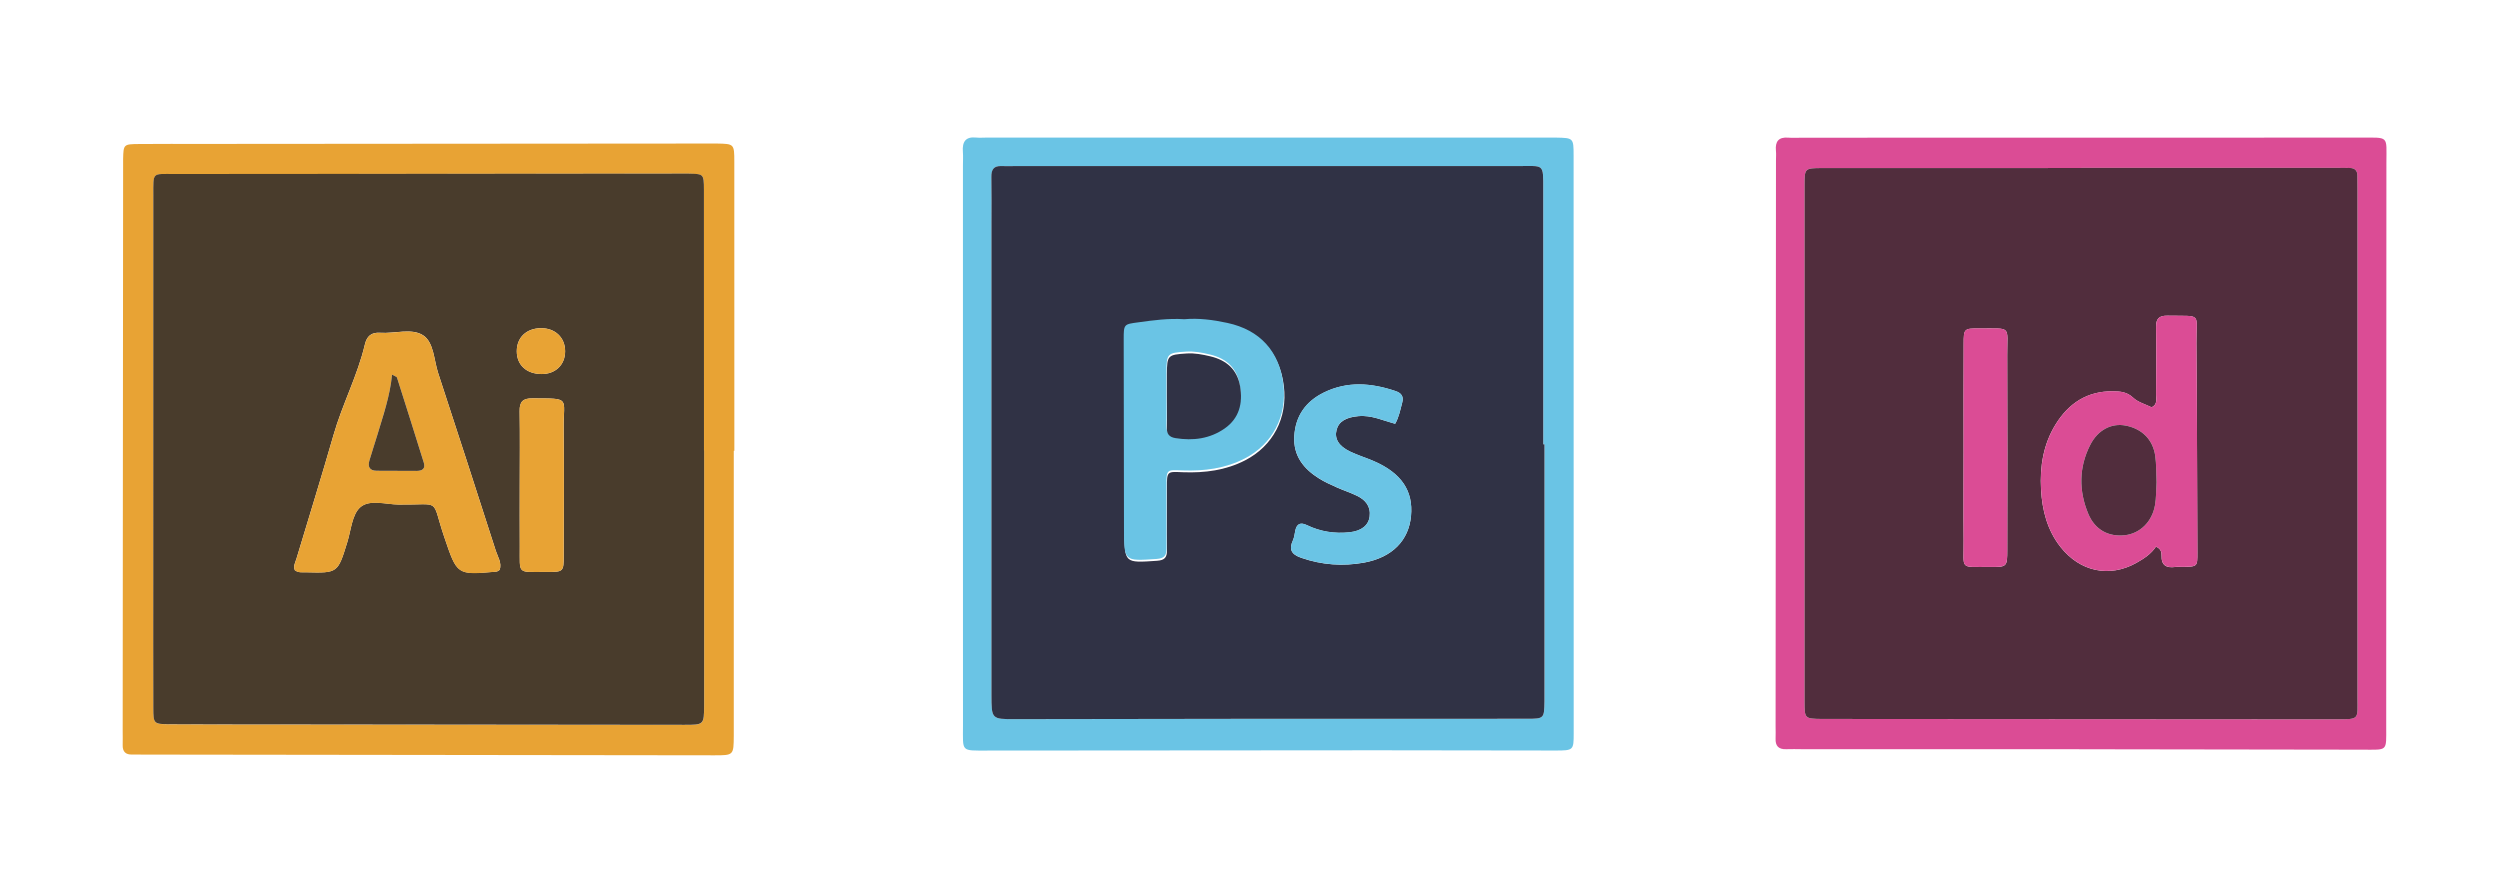 <?xml version="1.0" encoding="utf-8"?>
<!-- Generator: Adobe Illustrator 23.1.0, SVG Export Plug-In . SVG Version: 6.00 Build 0)  -->
<svg version="1.1" id="Calque_1" xmlns="http://www.w3.org/2000/svg" xmlns:xlink="http://www.w3.org/1999/xlink" x="0px" y="0px"
	 viewBox="0 0 522.67 184" style="enable-background:new 0 0 522.67 184;" xml:space="preserve">
<style type="text/css">
	.st0{fill:#E8A334;}
	.st1{fill:#493C2C;}
	.st2{fill:#DB4C95;}
	.st3{fill:#512D3D;}
	.st4{fill:#6AC4E5;}
	.st5{fill:#303245;}
</style>
<g>
	<path class="st0" d="M153.41,94.25c0,19.44,0,38.89,0,58.33c0,0.42,0,0.83,0,1.25c-0.03,4.06-0.03,4.09-4.08,4.08
		c-39.86-0.05-79.73-0.1-119.59-0.15c-0.69,0-1.39-0.03-2.08-0.01c-1.39,0.05-2.05-0.59-2.01-1.99c0.03-0.97,0-1.94,0-2.92
		c0.03-39.31,0.06-78.61,0.09-117.92c0-0.56-0.01-1.11,0-1.67c0.08-3.07,0.08-3.11,3.33-3.14c4.44-0.04,8.89-0.02,13.33-0.02
		c35.14-0.03,70.28-0.06,105.42-0.08c0.69,0,1.39-0.01,2.08,0c3.57,0.07,3.62,0.07,3.62,3.82c0.02,20.14,0.01,40.27,0.01,60.41
		C153.51,94.25,153.46,94.25,153.41,94.25z M147.21,94.19c-0.01,0-0.01,0-0.02,0c0-18.19,0.01-36.39-0.01-54.58
		c0-3.21-0.06-3.21-3.17-3.29c-0.42-0.01-0.83,0-1.25,0c-35.42,0.02-70.84,0.04-106.26,0.08c-4.75,0-4.44-0.53-4.44,4.52
		c-0.01,26.67-0.01,53.33-0.01,80c0,9.03-0.02,18.06,0.01,27.08c0.01,3.36,0.06,3.41,3.49,3.43c8.06,0.04,16.11,0.03,24.17,0.04
		c27.78,0.03,55.56,0.06,83.34,0.09c4.13,0,4.13-0.02,4.16-4.02c0.01-0.69,0-1.39,0-2.08C147.21,128.35,147.21,111.27,147.21,94.19z
		"/>
	<path class="st1" d="M147.21,94.19c0,17.08,0,34.17,0,51.25c0,0.69,0.01,1.39,0,2.08c-0.03,4-0.03,4.03-4.16,4.02
		c-27.78-0.02-55.56-0.06-83.34-0.09c-8.06-0.01-16.11,0-24.17-0.04c-3.42-0.02-3.48-0.06-3.49-3.43
		c-0.03-9.03-0.01-18.06-0.01-27.08c0-26.67,0-53.33,0.01-80c0-5.05-0.31-4.51,4.44-4.52c35.42-0.03,70.84-0.05,106.26-0.08
		c0.42,0,0.83-0.01,1.25,0c3.1,0.07,3.16,0.08,3.17,3.29c0.02,18.19,0.01,36.39,0.01,54.58C147.19,94.19,147.2,94.19,147.21,94.19z
		 M104.47,119.14c0.48-1.47-0.4-2.71-0.81-3.98c-3.97-12.4-8-24.78-12.05-37.15c-0.9-2.75-0.9-6.44-3.15-7.91
		c-2.38-1.55-5.94-0.32-8.97-0.53c-1.88-0.13-2.8,0.72-3.21,2.46c-1.54,6.52-4.71,12.48-6.55,18.9c-2.48,8.65-5.16,17.25-7.75,25.87
		c-0.23,0.78-0.71,1.53-0.34,2.4c0.71,0.58,1.57,0.42,2.38,0.44c6.62,0.17,6.6,0.16,8.6-6.33c0.77-2.5,0.98-5.73,2.68-7.25
		c1.93-1.73,5.32-0.61,8.06-0.58c9.14,0.1,6.69-1.52,9.52,6.79c2.7,7.94,2.59,7.98,10.88,7.23
		C104,119.5,104.22,119.28,104.47,119.14z M108.66,101.32c0,4.29-0.03,8.59,0.01,12.88c0.05,6.07-0.73,5.35,5.68,5.37
		c3.44,0.01,3.5-0.05,3.51-3.39c0.03-8.86,0.08-17.73-0.01-26.59c-0.07-6.58,1.61-6.26-6.54-6.31c-1.97-0.01-2.7,0.69-2.67,2.67
		C108.72,91.07,108.67,96.2,108.66,101.32z M113.18,78.2c2.94,0.03,4.98-1.93,4.97-4.78c-0.01-2.86-2.09-4.83-5.06-4.81
		c-3.05,0.03-5.06,1.96-5.05,4.84C108.05,76.31,110.06,78.16,113.18,78.2z"/>
	<path class="st0" d="M104.47,119.14c-0.25,0.14-0.47,0.35-0.71,0.38c-8.29,0.76-8.18,0.72-10.88-7.23
		c-2.83-8.32-0.38-6.69-9.52-6.79c-2.74-0.03-6.13-1.15-8.06,0.58c-1.7,1.52-1.9,4.75-2.68,7.25c-2,6.48-1.98,6.49-8.6,6.33
		c-0.81-0.02-1.67,0.14-2.38-0.44c-0.37-0.87,0.11-1.62,0.34-2.4c2.59-8.62,5.26-17.22,7.75-25.87c1.85-6.43,5.01-12.38,6.55-18.9
		c0.41-1.74,1.33-2.59,3.21-2.46c3.03,0.21,6.58-1.03,8.97,0.53c2.26,1.47,2.25,5.17,3.15,7.91c4.05,12.37,8.08,24.75,12.05,37.15
		C104.07,116.43,104.95,117.67,104.47,119.14z M81.96,78.32c-0.42,4.51-1.88,8.61-3.12,12.77c-0.51,1.72-1.08,3.43-1.6,5.15
		c-0.4,1.34,0,2.17,1.52,2.18c2.77,0.02,5.54,0.03,8.31,0.03c1.15,0,1.95-0.4,1.53-1.74c-1.85-5.94-3.72-11.87-5.61-17.79
		C82.93,78.75,82.58,78.67,81.96,78.32z"/>
	<path class="st0" d="M108.66,101.32c0-5.12,0.06-10.25-0.03-15.37c-0.03-1.98,0.7-2.68,2.67-2.67c8.15,0.05,6.47-0.27,6.54,6.31
		c0.09,8.86,0.04,17.73,0.01,26.59c-0.01,3.34-0.07,3.41-3.51,3.39c-6.41-0.02-5.63,0.7-5.68-5.37
		C108.64,109.91,108.66,105.61,108.66,101.32z"/>
	<path class="st0" d="M113.18,78.2c-3.12-0.04-5.13-1.89-5.14-4.74c-0.01-2.88,2-4.81,5.05-4.84c2.97-0.03,5.05,1.95,5.06,4.81
		C118.16,76.27,116.12,78.23,113.18,78.2z"/>
	<path class="st1" d="M81.96,78.32c0.62,0.35,0.97,0.43,1.03,0.6c1.89,5.92,3.76,11.85,5.61,17.79c0.42,1.34-0.38,1.74-1.53,1.74
		c-2.77,0-5.54-0.01-8.31-0.03c-1.52-0.01-1.92-0.85-1.52-2.18c0.51-1.72,1.08-3.43,1.6-5.15C80.08,86.93,81.54,82.83,81.96,78.32z"
		/>
</g>
<g>
	<path class="st2" d="M434.67,156.63c-19.3,0-38.6,0-57.91,0c-1.11,0-2.22-0.05-3.33,0c-1.6,0.06-2.28-0.69-2.21-2.25
		c0.04-0.83,0-1.67,0-2.5c0.03-39.44,0.05-78.87,0.08-118.31c0-0.69,0.06-1.39-0.01-2.08c-0.18-1.93,0.57-2.88,2.6-2.71
		c0.96,0.08,1.94,0.01,2.91,0.01c38.88-0.01,77.77-0.02,116.65-0.02c6.13,0,5.47-0.47,5.47,5.25c0,39.3-0.02,78.59-0.04,117.89
		c0,5.29,0.4,4.82-5.06,4.82c-17.91-0.01-35.83-0.05-53.74-0.08c-1.81,0-3.61,0-5.42,0C434.67,156.64,434.67,156.64,434.67,156.63z
		 M435.09,35.09c0,0.01,0,0.03,0,0.04c-18.05,0-36.11-0.01-54.16,0.01c-3.62,0-3.66,0.04-3.66,3.6c-0.01,35.97-0.01,71.94,0,107.91
		c0,3.61,0.04,3.61,3.64,3.66c0.28,0,0.56,0,0.83,0c35.55,0.02,71.11,0.04,106.66,0.07c5.02,0,4.47,0.06,4.47-4.54
		c0.01-35.41,0-70.83,0-106.24c0-0.97-0.01-1.94-0.02-2.92c-0.01-1-0.53-1.53-1.52-1.56c-1.11-0.03-2.22-0.03-3.33-0.03
		C470.37,35.09,452.73,35.09,435.09,35.09z"/>
	<path class="st3" d="M435.09,35.09c17.64,0,35.28,0,52.91,0c1.11,0,2.22-0.01,3.33,0.03c0.99,0.03,1.51,0.56,1.52,1.56
		c0.01,0.97,0.02,1.94,0.02,2.92c0,35.41,0,70.83,0,106.24c0,4.6,0.54,4.55-4.47,4.54c-35.55-0.03-71.11-0.05-106.66-0.07
		c-0.28,0-0.56,0-0.83,0c-3.6-0.05-3.64-0.05-3.64-3.66c-0.01-35.97-0.01-71.94,0-107.91c0-3.56,0.04-3.59,3.66-3.6
		c18.05-0.01,36.11-0.01,54.16-0.01C435.09,35.12,435.09,35.11,435.09,35.09z M450.74,114.28c1.06,0.46,1.19,1.21,1.17,1.85
		c-0.07,2.09,1,2.65,2.86,2.41c0.55-0.07,1.11,0,1.66-0.01c2.98-0.08,2.98-0.08,2.97-2.99c-0.06-14.57-0.07-29.15-0.2-43.72
		c-0.06-6.6,1.36-5.68-6.02-5.82c-1.8-0.03-2.45,0.62-2.42,2.41c0.08,4.72,0.04,9.44,0,14.16c-0.01,0.88,0.36,1.96-0.92,2.59
		c-1.27-0.63-2.84-1.04-3.88-2.02c-1.29-1.21-2.66-1.31-4.19-1.33c-5.38-0.07-9.27,2.49-12.01,6.92c-2.57,4.16-3.32,8.81-3.05,13.59
		c0.24,4.34,1.29,8.5,4.07,12.03c4.07,5.16,10.19,6.48,15.83,3.35C448.23,116.79,449.78,115.77,450.74,114.28z M410.52,93.9
		c0,6.37-0.05,12.75,0.01,19.12c0.06,6.25-1,5.47,5.46,5.52c3.63,0.02,3.66-0.03,3.67-3.57c0.02-13.58,0.04-27.16-0.01-40.73
		c-0.02-6.28,1.04-5.53-5.87-5.57c-3.17-0.02-3.23,0.06-3.24,3.21C410.49,79.21,410.52,86.56,410.52,93.9z"/>
	<path class="st2" d="M450.74,114.28c-0.97,1.49-2.51,2.52-4.12,3.41c-5.64,3.14-11.76,1.81-15.83-3.35
		c-2.79-3.53-3.83-7.68-4.07-12.03c-0.26-4.78,0.49-9.43,3.05-13.59c2.74-4.43,6.63-6.99,12.01-6.92c1.53,0.02,2.9,0.12,4.19,1.33
		c1.04,0.98,2.61,1.39,3.88,2.02c1.28-0.63,0.92-1.71,0.92-2.59c0.04-4.72,0.07-9.44,0-14.16c-0.03-1.79,0.63-2.44,2.42-2.41
		c7.38,0.14,5.96-0.78,6.02,5.82c0.13,14.57,0.14,29.14,0.2,43.72c0.01,2.91,0.01,2.91-2.97,2.99c-0.55,0.01-1.12-0.06-1.66,0.01
		c-1.85,0.24-2.93-0.32-2.86-2.41C451.94,115.49,451.8,114.73,450.74,114.28z M450.87,100.82c-0.09-1.92-0.03-3.73-0.28-5.5
		c-0.49-3.44-2.76-5.67-6.16-6.34c-2.93-0.58-5.81,0.86-7.42,4.02c-2.4,4.7-2.42,9.62-0.41,14.43c1.4,3.36,4.25,4.85,7.63,4.47
		c3.14-0.35,5.68-2.77,6.3-6.24C450.81,104.04,450.77,102.36,450.87,100.82z"/>
	<path class="st2" d="M410.52,93.9c0-7.34-0.02-14.69,0.01-22.03c0.01-3.15,0.07-3.22,3.24-3.21c6.91,0.04,5.85-0.71,5.87,5.57
		c0.05,13.58,0.03,27.16,0.01,40.73c0,3.54-0.04,3.6-3.67,3.57c-6.46-0.04-5.39,0.73-5.46-5.52
		C410.47,106.65,410.52,100.27,410.52,93.9z"/>
	<path class="st3" d="M450.87,100.82c-0.1,1.54-0.05,3.22-0.34,4.84c-0.62,3.47-3.16,5.89-6.3,6.24c-3.38,0.37-6.23-1.11-7.63-4.47
		c-2.01-4.81-1.99-9.72,0.41-14.43c1.61-3.16,4.49-4.6,7.42-4.02c3.4,0.67,5.67,2.91,6.16,6.34
		C450.84,97.09,450.78,98.91,450.87,100.82z"/>
</g>
<g>
	<path class="st4" d="M201.32,92.55c0-19.3,0-38.6,0-57.9c0-0.97,0.06-1.95-0.01-2.91c-0.16-2.05,0.52-3.22,2.79-2.98
		c0.69,0.07,1.39,0.01,2.08,0.01c39.3,0,78.6,0,117.9,0c0.42,0,0.83-0.01,1.25,0c3.6,0.07,3.66,0.07,3.66,3.75
		c0.02,40.27,0.03,80.54,0.02,120.8c0,3.54-0.07,3.59-3.83,3.59c-12.36,0-24.72-0.05-37.08-0.05c-27.22,0.01-54.43,0.04-81.65,0.06
		c-5.65,0-5.12,0.33-5.12-5.22C201.31,131.99,201.32,112.27,201.32,92.55z M322.9,92.89c-0.08,0-0.17,0-0.25,0
		c0-8.46,0-16.92,0-25.38c0-9.3-0.01-18.6,0-27.9c0.01-5.47,0.19-4.89-4.99-4.89c-35.11-0.01-70.23,0-105.34,0
		c-0.97,0-1.94,0.05-2.91,0c-1.65-0.08-2.16,0.75-2.14,2.29c0.06,3.33,0.02,6.66,0.02,9.99c0,32.75,0,65.51,0,98.26
		c0,5.08,0.01,5.09,4.91,5.09c16.24-0.02,32.48-0.06,48.71-0.07c19.43-0.01,38.86,0.01,58.29-0.01c3.65,0,3.65-0.05,3.71-3.67
		c0.01-0.83,0-1.67,0-2.5C322.9,127.03,322.9,109.96,322.9,92.89z"/>
	<path class="st5" d="M322.9,92.89c0,17.07,0,34.14,0,51.21c0,0.83,0.01,1.67,0,2.5c-0.06,3.63-0.06,3.67-3.71,3.67
		c-19.43,0.02-38.86,0-58.29,0.01c-16.24,0.01-32.48,0.05-48.71,0.07c-4.89,0.01-4.9-0.01-4.91-5.09c0-32.75,0-65.51,0-98.26
		c0-3.33,0.04-6.66-0.02-9.99c-0.03-1.54,0.49-2.37,2.14-2.29c0.97,0.05,1.94,0,2.91,0c35.11,0,70.23-0.01,105.34,0
		c5.18,0,5-0.58,4.99,4.89c-0.01,9.3,0,18.6,0,27.9c0,8.46,0,16.92,0,25.38C322.73,92.89,322.82,92.89,322.9,92.89z M247.69,67.13
		c-3.3-0.22-6.46,0.21-9.62,0.64c-2.99,0.4-3.04,0.37-3.04,3.53c0,13.19,0.04,26.38,0.06,39.57c0.01,6.9,0,6.84,6.81,6.37
		c1.67-0.11,2.1-0.76,2.08-2.28c-0.06-4.3,0-8.61-0.02-12.91c-0.02-3.68,0.09-3.44,3.43-3.32c4.5,0.16,8.85-0.39,12.91-2.48
		c5.86-3.01,8.93-8.9,8.11-15.54c-0.86-6.92-4.9-11.35-11.71-12.82C253.7,67.25,250.68,66.85,247.69,67.13z M291.68,88.6
		c0.81-1.41,1.06-2.9,1.46-4.35c0.37-1.34-0.11-2.06-1.4-2.49c-5.03-1.7-10.05-2.1-14.96,0.31c-3.76,1.85-5.96,4.88-6.19,9.17
		c-0.22,4.1,1.98,6.8,5.22,8.82c1.17,0.73,2.45,1.29,3.71,1.86c1.39,0.62,2.85,1.08,4.21,1.75c1.75,0.85,2.88,2.21,2.62,4.3
		c-0.23,1.87-1.71,3.05-4.2,3.32c-3.1,0.33-6.09-0.13-8.91-1.49c-1.31-0.63-2.1-0.34-2.43,1.1c-0.15,0.68-0.2,1.4-0.48,2.02
		c-0.9,1.96-0.36,2.98,1.71,3.7c4.32,1.5,8.72,1.81,13.13,1.01c5.95-1.09,9.36-4.68,9.83-9.75c0.49-5.25-2.01-8.96-7.76-11.46
		c-1.65-0.72-3.39-1.23-5.01-2.02c-2.39-1.16-3.26-2.69-2.8-4.51c0.44-1.76,2-2.66,4.55-2.88C286.7,86.74,289.11,87.91,291.68,88.6z
		"/>
	<path class="st4" d="M247.6,66.74c2.99-0.27,6,0.12,9,0.77c6.81,1.47,10.86,5.9,11.71,12.82c0.82,6.64-2.24,12.53-8.11,15.54
		c-4.06,2.08-8.42,2.64-12.91,2.48c-3.34-0.12-3.45-0.36-3.43,3.32c0.03,4.3-0.03,8.61,0.02,12.91c0.02,1.52-0.4,2.16-2.08,2.28
		c-6.81,0.46-6.8,0.53-6.81-6.37c-0.02-13.19-0.06-26.38-0.06-39.57c0-3.16,0.05-3.13,3.04-3.53
		C241.15,66.95,244.31,66.52,247.6,66.74z M243.87,82.37c0,2.21,0.06,4.42-0.02,6.62c-0.05,1.37,0.52,2.01,1.82,2.22
		c3.68,0.59,7.19,0.13,10.27-2.02c3.04-2.12,3.83-5.25,3.23-8.79c-0.6-3.57-2.87-5.5-6.26-6.3c-1.61-0.38-3.22-0.7-4.91-0.59
		c-3.96,0.25-4.12,0.39-4.14,4.3C243.86,79.33,243.87,80.85,243.87,82.37z"/>
	<path class="st4" d="M291.68,88.6c-2.58-0.69-4.98-1.85-7.7-1.61c-2.55,0.22-4.1,1.12-4.55,2.88c-0.46,1.82,0.41,3.35,2.8,4.51
		c1.62,0.78,3.36,1.3,5.01,2.02c5.76,2.5,8.25,6.21,7.76,11.46c-0.47,5.08-3.89,8.67-9.83,9.75c-4.4,0.8-8.81,0.5-13.13-1.01
		c-2.07-0.72-2.62-1.74-1.71-3.7c0.28-0.62,0.33-1.34,0.48-2.02c0.33-1.44,1.12-1.73,2.43-1.1c2.82,1.36,5.81,1.82,8.91,1.49
		c2.48-0.27,3.97-1.44,4.2-3.32c0.26-2.09-0.87-3.44-2.62-4.3c-1.36-0.67-2.82-1.13-4.21-1.75c-1.26-0.57-2.54-1.13-3.71-1.86
		c-3.24-2.03-5.44-4.73-5.22-8.82c0.23-4.29,2.42-7.33,6.19-9.17c4.9-2.41,9.92-2.01,14.96-0.31c1.29,0.43,1.77,1.16,1.4,2.49
		C292.75,85.69,292.49,87.19,291.68,88.6z"/>
	<path class="st5" d="M243.96,82.75c0-1.52-0.01-3.04,0-4.55c0.02-3.91,0.18-4.05,4.14-4.3c1.68-0.11,3.29,0.21,4.91,0.59
		c3.39,0.8,5.66,2.73,6.26,6.3c0.59,3.54-0.19,6.66-3.23,8.79c-3.08,2.15-6.59,2.61-10.27,2.02c-1.3-0.21-1.87-0.85-1.82-2.22
		C244.02,87.17,243.96,84.96,243.96,82.75z"/>
</g>
</svg>
